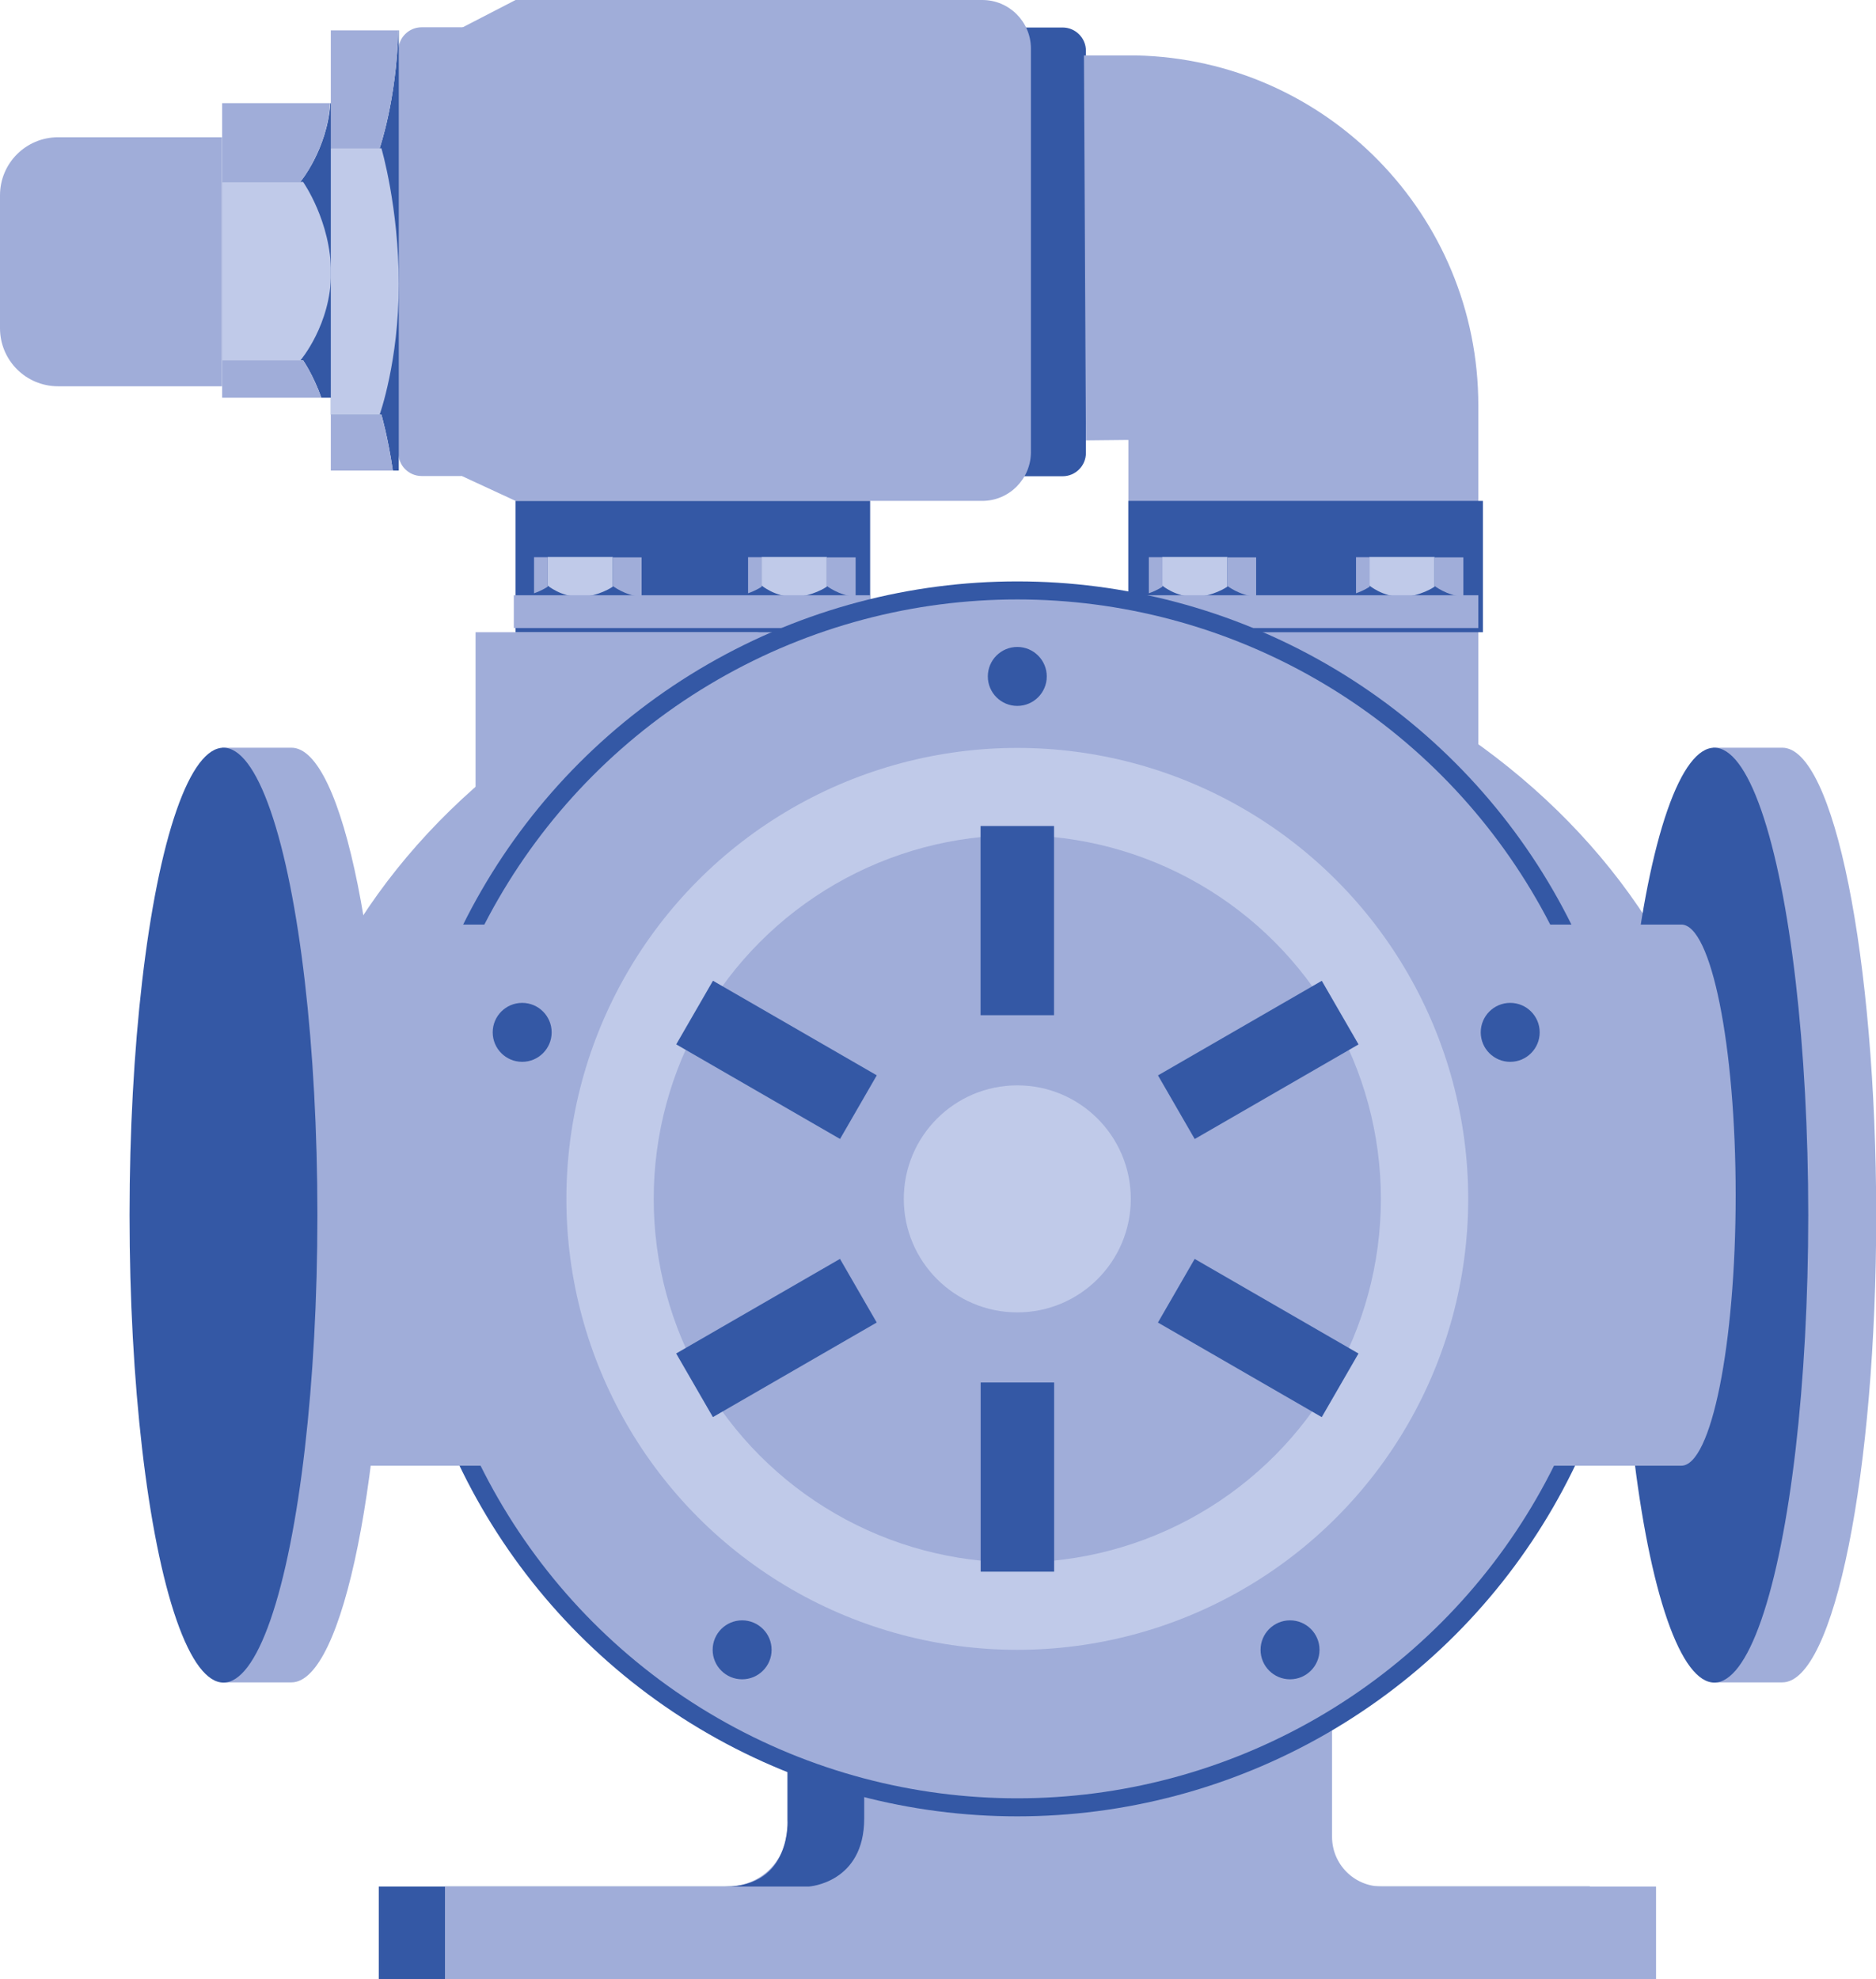 <?xml version="1.0" encoding="utf-8"?>
<!-- Generator: Adobe Illustrator 23.0.3, SVG Export Plug-In . SVG Version: 6.00 Build 0)  -->
<svg version="1.2" baseProfile="tiny" id="Capa_1" xmlns="http://www.w3.org/2000/svg" xmlns:xlink="http://www.w3.org/1999/xlink"
	 x="0px" y="0px" viewBox="0 0 85.29 89.98" xml:space="preserve">
<g>
	<path fill-rule="evenodd" fill="#A0ADD9" d="M28.21,21.64h-9.04c-0.58,0-1.06-0.47-1.06-1.06V2.3c0-0.58,0.47-1.06,1.06-1.06h9.04
		V21.64z"/>
	<path fill-rule="evenodd" fill="#3458A5" d="M41.21,1.25h7.1c0.58,0,1.06,0.47,1.06,1.06v18.28c0,0.58-0.47,1.06-1.06,1.06h-7.1
		V1.25z"/>
	<path fill-rule="evenodd" fill="#A0ADD9" d="M45.63,27.12c-18.38,0-33.28,12.59-33.28,28.12h66.56
		C78.91,39.71,64.01,27.12,45.63,27.12z"/>
	<g>
		<rect x="17.22" y="85.76" fill-rule="evenodd" fill="#3458A5" width="55.06" height="4.22"/>
		<path fill="#A0ADD9" d="M60.56,83.5v-5.62H33.29v0.62h2.54v4.17c0,2.94-2.51,3.09-2.51,3.09H20.23v4.22h13.06h27.27h14.73v-4.22
			H62.82C61.57,85.76,60.56,84.75,60.56,83.5z"/>
	</g>
	<path fill="#3458A5" d="M39.29,82.67V78.5h-2.54H35.8v4.22c0,0,0.21,3.04-2.83,3.04h3.81C36.78,85.76,39.29,85.6,39.29,82.67z"/>
	<path fill-rule="evenodd" fill="#A0ADD9" d="M67.22,39.04H51.3V20l-1.93,0.02l-0.09-17.5h2.02c0.12,0,0.24,0,0.36,0
		c8.62,0.19,15.55,7.24,15.55,15.91V39.04z"/>
	<path fill-rule="evenodd" fill="#A0ADD9" d="M44.66,22.77H23.44l-2.42-1.12V1.25L23.44,0h21.22c1.22,0,2.21,0.99,2.21,2.21v18.34
		C46.87,21.77,45.88,22.77,44.66,22.77z"/>
	<rect x="21.62" y="28.74" fill-rule="evenodd" fill="#A0ADD9" width="17.94" height="7.78"/>
	<rect x="23.44" y="22.77" fill-rule="evenodd" fill="#3458A5" width="16.12" height="5.97"/>
	<rect x="51.3" y="22.77" fill-rule="evenodd" fill="#3458A5" width="16.12" height="5.97"/>
	<path fill-rule="evenodd" fill="#A0ADD9" d="M10.1,17.56H2.64C1.18,17.56,0,16.38,0,14.92V8.88c0-1.46,1.18-2.64,2.64-2.64h7.45
		V17.56z"/>
	<g>
		<path fill="#3458A5" d="M13.65,8.27H10.1v8.11h3.68c0,0,0.46,0.66,0.83,1.7h0.44V4.69h-0.03C14.87,6.81,13.65,8.27,13.65,8.27z"/>
		<path fill-rule="evenodd" fill="#C0CAE9" d="M10.1,8.27h3.68c0,0,1.27,1.8,1.27,4.14s-1.39,3.97-1.39,3.97H10.1V8.27z"/>
		<path fill="#A0ADD9" d="M15.01,4.69H10.1v3.59h3.55C13.65,8.27,14.87,6.81,15.01,4.69z"/>
		<path fill="#A0ADD9" d="M10.1,16.38v1.7h4.51c-0.37-1.04-0.83-1.7-0.83-1.7H10.1z"/>
	</g>
	<g>
		<path fill="#3458A5" d="M17.26,6.74h-2.22v12.11h2.3c0,0,0.29,0.99,0.52,2.54h0.27V1.38h-0.02C18.02,4.56,17.26,6.74,17.26,6.74z"
			/>
		<path fill-rule="evenodd" fill="#C0CAE9" d="M15.04,6.74h2.3c0,0,0.79,2.68,0.79,6.18s-0.87,5.93-0.87,5.93h-2.22V6.74z"/>
		<path fill="#A0ADD9" d="M18.11,1.38h-3.07v5.36h2.22C17.26,6.74,18.02,4.56,18.11,1.38z"/>
		<path fill="#A0ADD9" d="M15.04,18.85v2.54h2.82c-0.23-1.55-0.52-2.54-0.52-2.54H15.04z"/>
	</g>
	<g>
		<path fill="#3458A5" d="M27.86,26.63v-1.3H24.9v1.34c0,0-0.24,0.17-0.62,0.3v0.16h4.88v-0.01C28.39,27.07,27.86,26.63,27.86,26.63
			z"/>
		<path fill-rule="evenodd" fill="#C0CAE9" d="M27.86,25.33v1.34c0,0-0.66,0.46-1.51,0.46s-1.45-0.51-1.45-0.51v-1.3H27.86z"/>
		<path fill="#A0ADD9" d="M29.17,27.13v-1.79h-1.31v1.3C27.86,26.63,28.39,27.07,29.17,27.13z"/>
		<path fill="#A0ADD9" d="M24.9,25.33h-0.62v1.64c0.38-0.13,0.62-0.3,0.62-0.3V25.33z"/>
	</g>
	<g>
		<path fill="#3458A5" d="M37.59,26.63v-1.3h-2.96v1.34c0,0-0.24,0.17-0.62,0.3v0.16h4.88v-0.01
			C38.12,27.07,37.59,26.63,37.59,26.63z"/>
		<path fill-rule="evenodd" fill="#C0CAE9" d="M37.59,25.33v1.34c0,0-0.66,0.46-1.51,0.46s-1.45-0.51-1.45-0.51v-1.3H37.59z"/>
		<path fill="#A0ADD9" d="M38.9,27.13v-1.79h-1.31v1.3C37.59,26.63,38.12,27.07,38.9,27.13z"/>
		<path fill="#A0ADD9" d="M34.63,25.33h-0.62v1.64c0.38-0.13,0.62-0.3,0.62-0.3V25.33z"/>
	</g>
	<path fill="#C0CAE9" d="M8.98,55.24c0,5.51,0.42,10.51,1.11,14.28V40.96C9.41,44.73,8.98,49.73,8.98,55.24z"/>
	<path fill="#A0ADD9" d="M13.25,33.99H10.1v6.96v28.57v6.96h3.15c2.36,0,4.27-9.51,4.27-21.25C17.51,43.51,15.6,33.99,13.25,33.99z"
		/>
	<path fill="#A0ADD9" d="M81.03,33.99h-3.15v6.96v28.57v6.96h3.15c2.36,0,4.27-9.51,4.27-21.25C85.29,43.51,83.38,33.99,81.03,33.99
		z"/>
	<ellipse fill-rule="evenodd" fill="#3458A5" cx="77.94" cy="55.24" rx="4.27" ry="21.25"/>
	<rect x="23.36" y="27.06" fill-rule="evenodd" fill="#A0ADD9" width="16.22" height="1.49"/>
	<g>
		<path fill="#3458A5" d="M55.8,26.63v-1.3h-2.96v1.34c0,0-0.24,0.17-0.62,0.3v0.16h4.88v-0.01C56.34,27.07,55.8,26.63,55.8,26.63z"
			/>
		<path fill-rule="evenodd" fill="#C0CAE9" d="M55.8,25.33v1.34c0,0-0.66,0.46-1.51,0.46c-0.85,0-1.45-0.51-1.45-0.51v-1.3H55.8z"/>
		<path fill="#A0ADD9" d="M57.11,27.13v-1.79H55.8v1.3C55.8,26.63,56.34,27.07,57.11,27.13z"/>
		<path fill="#A0ADD9" d="M52.85,25.33h-0.62v1.64c0.38-0.13,0.62-0.3,0.62-0.3V25.33z"/>
	</g>
	<g>
		<path fill="#3458A5" d="M65.22,26.63v-1.3h-2.96v1.34c0,0-0.24,0.17-0.62,0.3v0.16h4.88v-0.01
			C65.76,27.07,65.22,26.63,65.22,26.63z"/>
		<path fill-rule="evenodd" fill="#C0CAE9" d="M65.22,25.33v1.34c0,0-0.66,0.46-1.51,0.46c-0.85,0-1.45-0.51-1.45-0.51v-1.3H65.22z"
			/>
		<path fill="#A0ADD9" d="M66.53,27.13v-1.79h-1.31v1.3C65.22,26.63,65.76,27.07,66.53,27.13z"/>
		<path fill="#A0ADD9" d="M62.27,25.33h-0.62v1.64c0.38-0.13,0.62-0.3,0.62-0.3V25.33z"/>
	</g>
	<rect x="50.99" y="27.06" fill-rule="evenodd" fill="#A0ADD9" width="16.22" height="1.49"/>
	<ellipse fill-rule="evenodd" fill="#3458A5" cx="46.25" cy="54.5" rx="28.12" ry="28.07"/>
	<path fill="#A0ADD9" d="M76.44,42.03h-59.8v24.6h59.8c1.36,0,2.47-5.51,2.47-12.3S77.8,42.03,76.44,42.03z"/>
	<ellipse fill-rule="evenodd" fill="#3458A5" cx="10.16" cy="55.24" rx="4.27" ry="21.25"/>
	<g>
		<circle fill-rule="evenodd" fill="#A0ADD9" cx="46.25" cy="54.5" r="27.25"/>
		<circle fill-rule="evenodd" fill="#C0CAE9" cx="46.25" cy="54.5" r="20.5"/>
		<circle fill-rule="evenodd" fill="#A0ADD9" cx="46.25" cy="54.5" r="16.53"/>
		<circle fill-rule="evenodd" fill="#3458A5" cx="46.25" cy="30.75" r="1.34"/>
		<circle fill-rule="evenodd" fill="#3458A5" cx="33.74" cy="75" r="1.34"/>
		<circle fill-rule="evenodd" fill="#3458A5" cx="58.65" cy="75" r="1.34"/>
		<circle fill-rule="evenodd" fill="#3458A5" cx="68.66" cy="46.93" r="1.34"/>
		<circle fill-rule="evenodd" fill="#3458A5" cx="23.74" cy="46.93" r="1.34"/>
		<circle fill-rule="evenodd" fill="#C0CAE9" cx="46.25" cy="54.5" r="5.16"/>
		<rect x="44.58" y="37.55" fill-rule="evenodd" fill="#3458A5" width="3.34" height="8.6"/>
		
			<rect x="33.63" y="43.88" transform="matrix(0.5 -0.866 0.866 0.5 -24.071 54.66)" fill-rule="evenodd" fill="#3458A5" width="3.34" height="8.6"/>
		
			<rect x="33.63" y="56.52" transform="matrix(-0.5 -0.866 0.866 -0.5 0.28 121.804)" fill-rule="evenodd" fill="#3458A5" width="3.34" height="8.6"/>
		
			<rect x="44.58" y="62.84" transform="matrix(-1 -8.888502e-11 8.888502e-11 -1 92.505 134.287)" fill-rule="evenodd" fill="#3458A5" width="3.34" height="8.6"/>
		
			<rect x="55.54" y="56.52" transform="matrix(-0.5 0.866 -0.866 -0.5 138.478 41.692)" fill-rule="evenodd" fill="#3458A5" width="3.34" height="8.6"/>
		
			<rect x="55.54" y="43.88" transform="matrix(0.5 0.866 -0.866 0.5 70.324 -25.451)" fill-rule="evenodd" fill="#3458A5" width="3.34" height="8.6"/>
	</g>
</g>
</svg>
